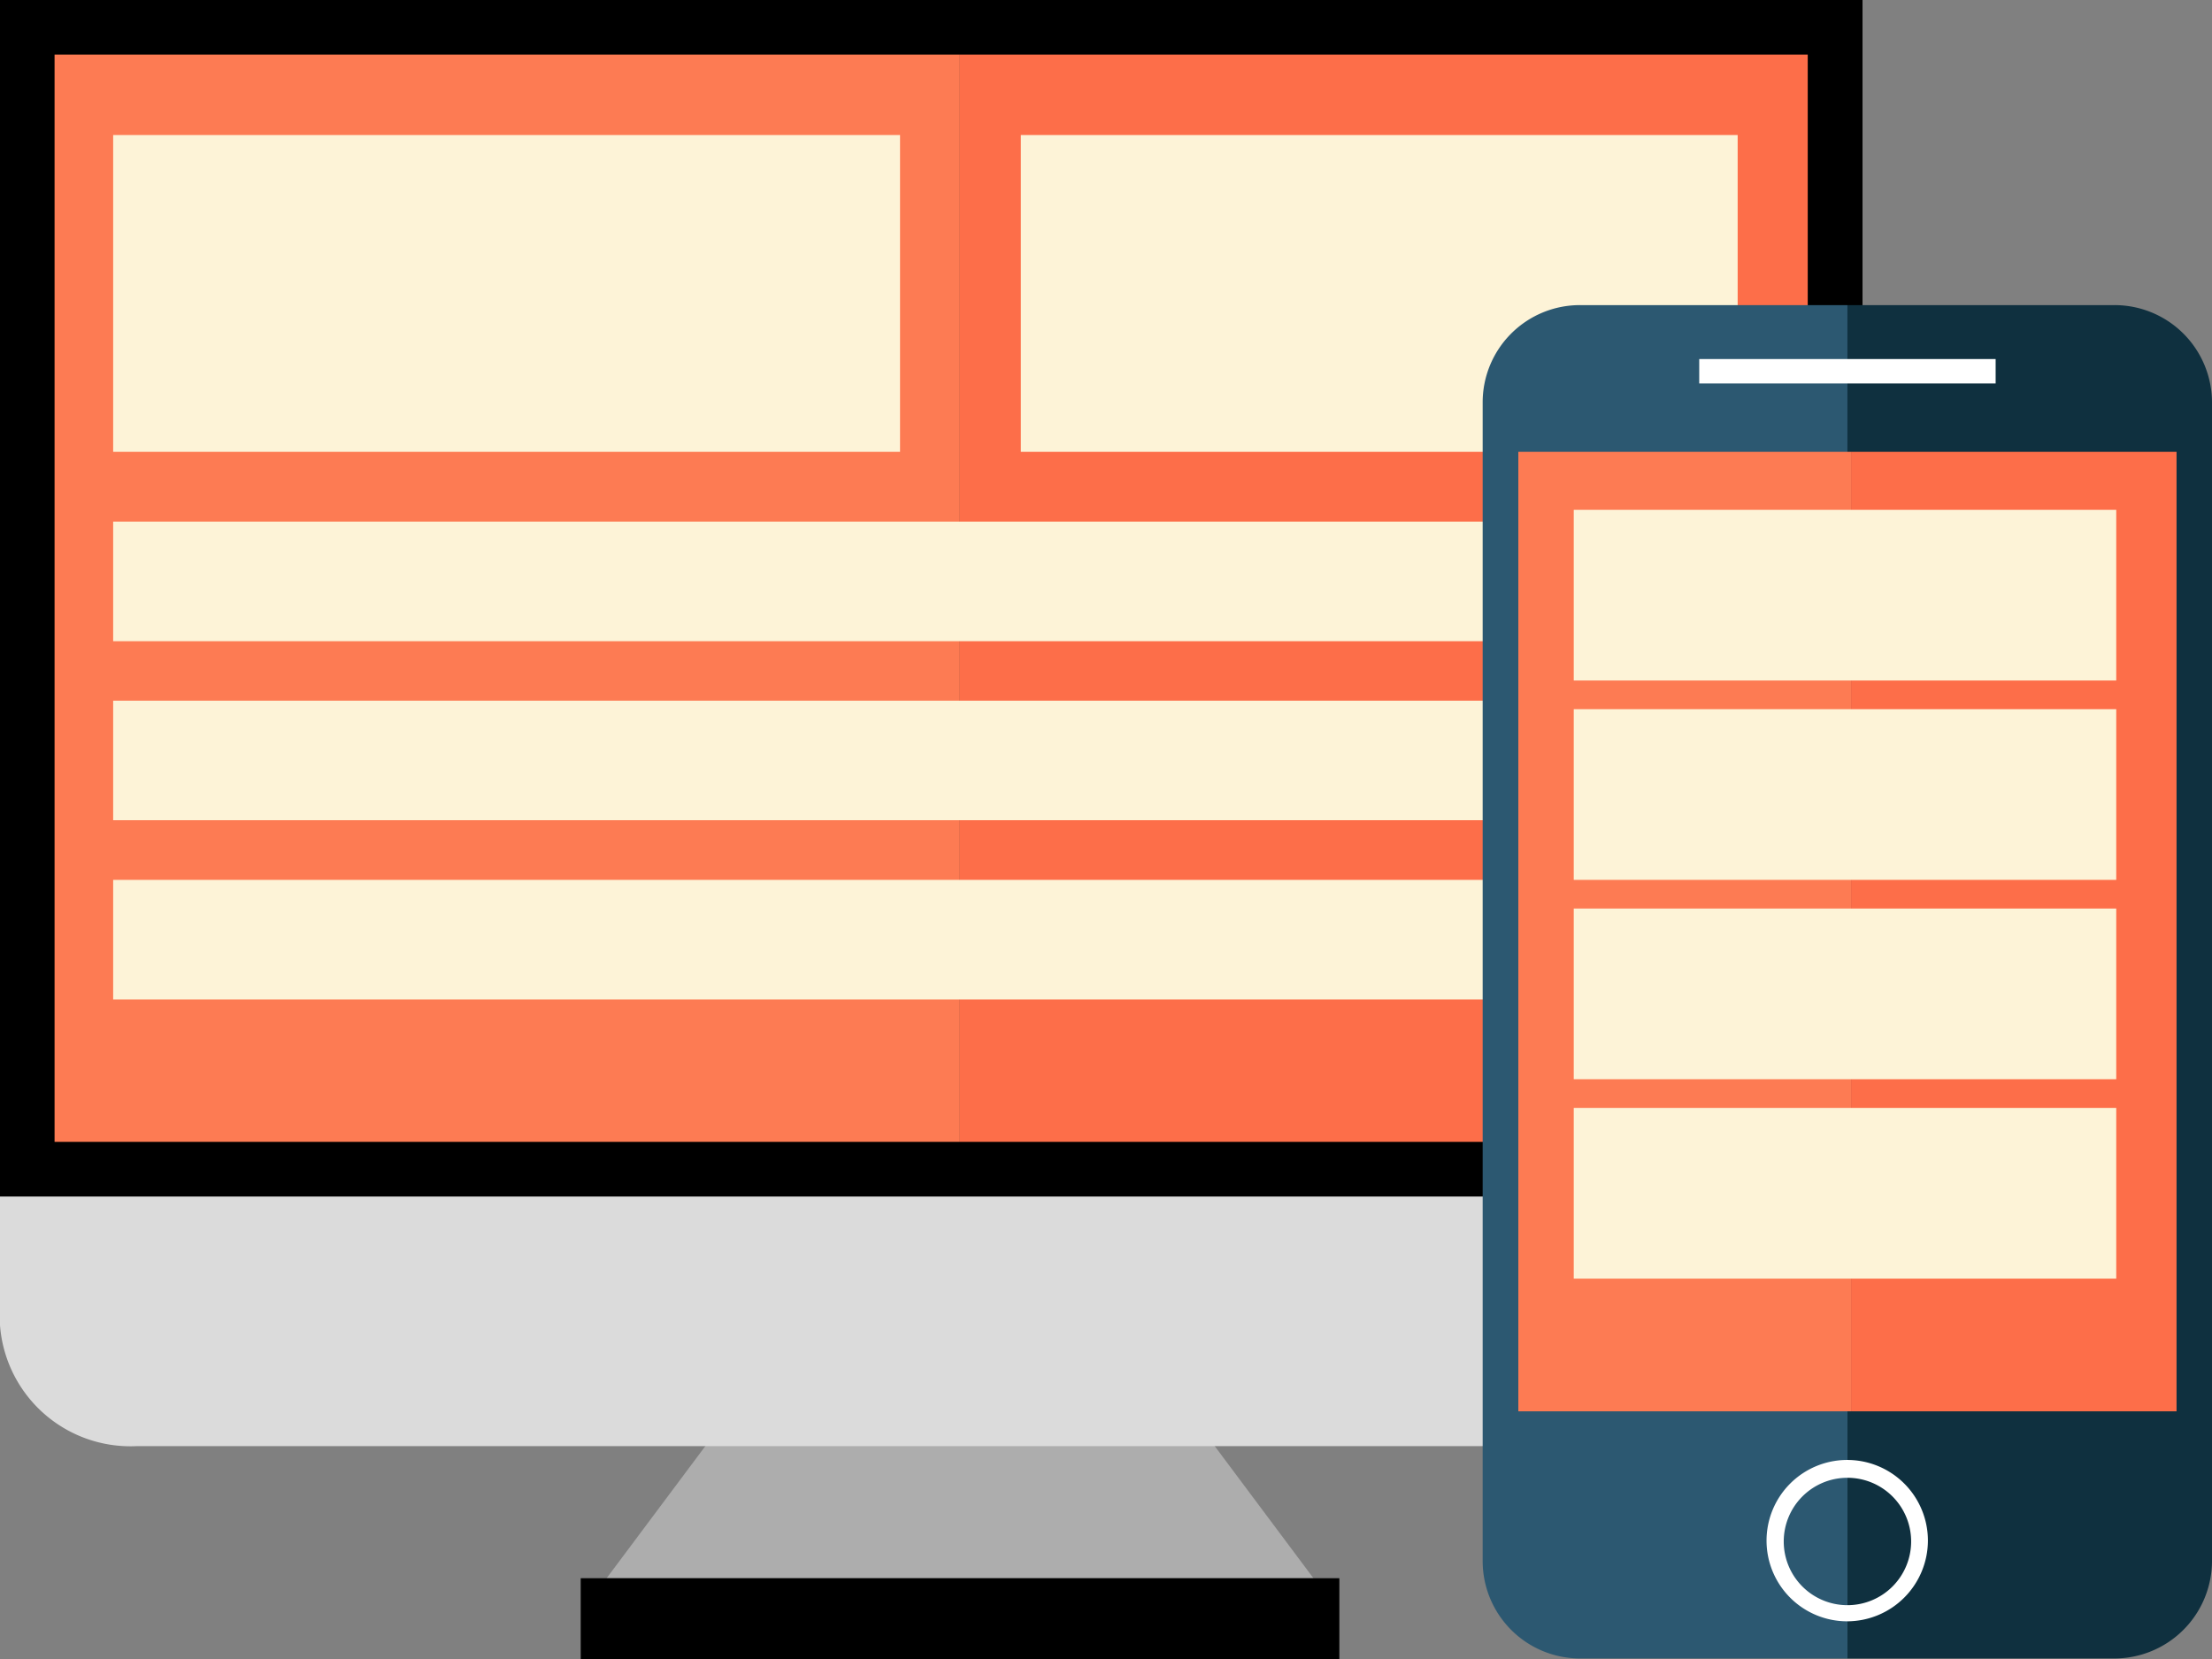 <svg id="Layer_1" data-name="Layer 1" xmlns="http://www.w3.org/2000/svg" viewBox="0 0 104.18 78.14"><rect x="0" y="0" width="104.18" height="78.14" fill="#808080" stroke="none"/><title>pantalla</title><rect width="87.72" height="56.36"/><polygon points="61.86 74.33 28.57 74.33 37.62 62.22 52.81 62.22 61.86 74.33" style="fill:#adadad"/><path d="M86.86,79H12a6.16,6.16,0,0,1-6.43-5.86V67.25H93.29v5.87A6.17,6.17,0,0,1,86.86,79Z" transform="translate(-5.58 -10.89)" style="fill:#dbdbdb"/><rect x="27.35" y="74.33" width="35.73" height="3.81"/><rect x="2.57" y="2.57" width="42.64" height="51.21" style="fill:#fd7b53"/><rect x="45.21" y="2.57" width="39.93" height="51.21" style="fill:#fd6e49"/><rect x="5.33" y="6.36" width="37.06" height="14.92" style="fill:#fdf3d7"/><rect x="48.08" y="6.36" width="33.76" height="14.92" style="fill:#fdf3d7"/><rect x="5.33" y="24.57" width="76.51" height="5.63" style="fill:#fdf3d7"/><rect x="5.33" y="33" width="76.51" height="5.63" style="fill:#fdf3d7"/><rect x="5.33" y="41.44" width="76.51" height="5.63" style="fill:#fdf3d7"/><path d="M105.16,25.26H92.59V89h12.57a4.6,4.6,0,0,0,4.6-4.6V29.85A4.59,4.59,0,0,0,105.16,25.26Z" transform="translate(-5.58 -10.89)" style="fill:#0f303f"/><path d="M80,25.26a4.58,4.58,0,0,0-4.59,4.59V84.43A4.59,4.59,0,0,0,80,89H92.59V25.26Z" transform="translate(-5.58 -10.89)" style="fill:#2c5871"/><rect x="80.03" y="16.91" width="13.96" height="1.15" style="fill:#fff"/><path d="M92.59,87.25a3.8,3.8,0,1,1,3.79-3.8A3.81,3.81,0,0,1,92.59,87.25Zm0-6.76a3,3,0,1,0,3,3A3,3,0,0,0,92.59,80.49Z" transform="translate(-5.58 -10.89)" style="fill:#fff"/><rect x="71.51" y="21.28" width="15.67" height="45.19" style="fill:#fd7b53"/><rect x="87.18" y="21.28" width="15.33" height="45.19" style="fill:#fd6e49"/><rect x="74.12" y="24.01" width="25.55" height="8.04" style="fill:#fdf3d7"/><rect x="74.12" y="33.4" width="25.55" height="8.04" style="fill:#fdf3d7"/><rect x="74.12" y="42.79" width="25.55" height="8.04" style="fill:#fdf3d7"/><rect x="74.12" y="52.18" width="25.55" height="8.04" style="fill:#fdf3d7"/></svg>